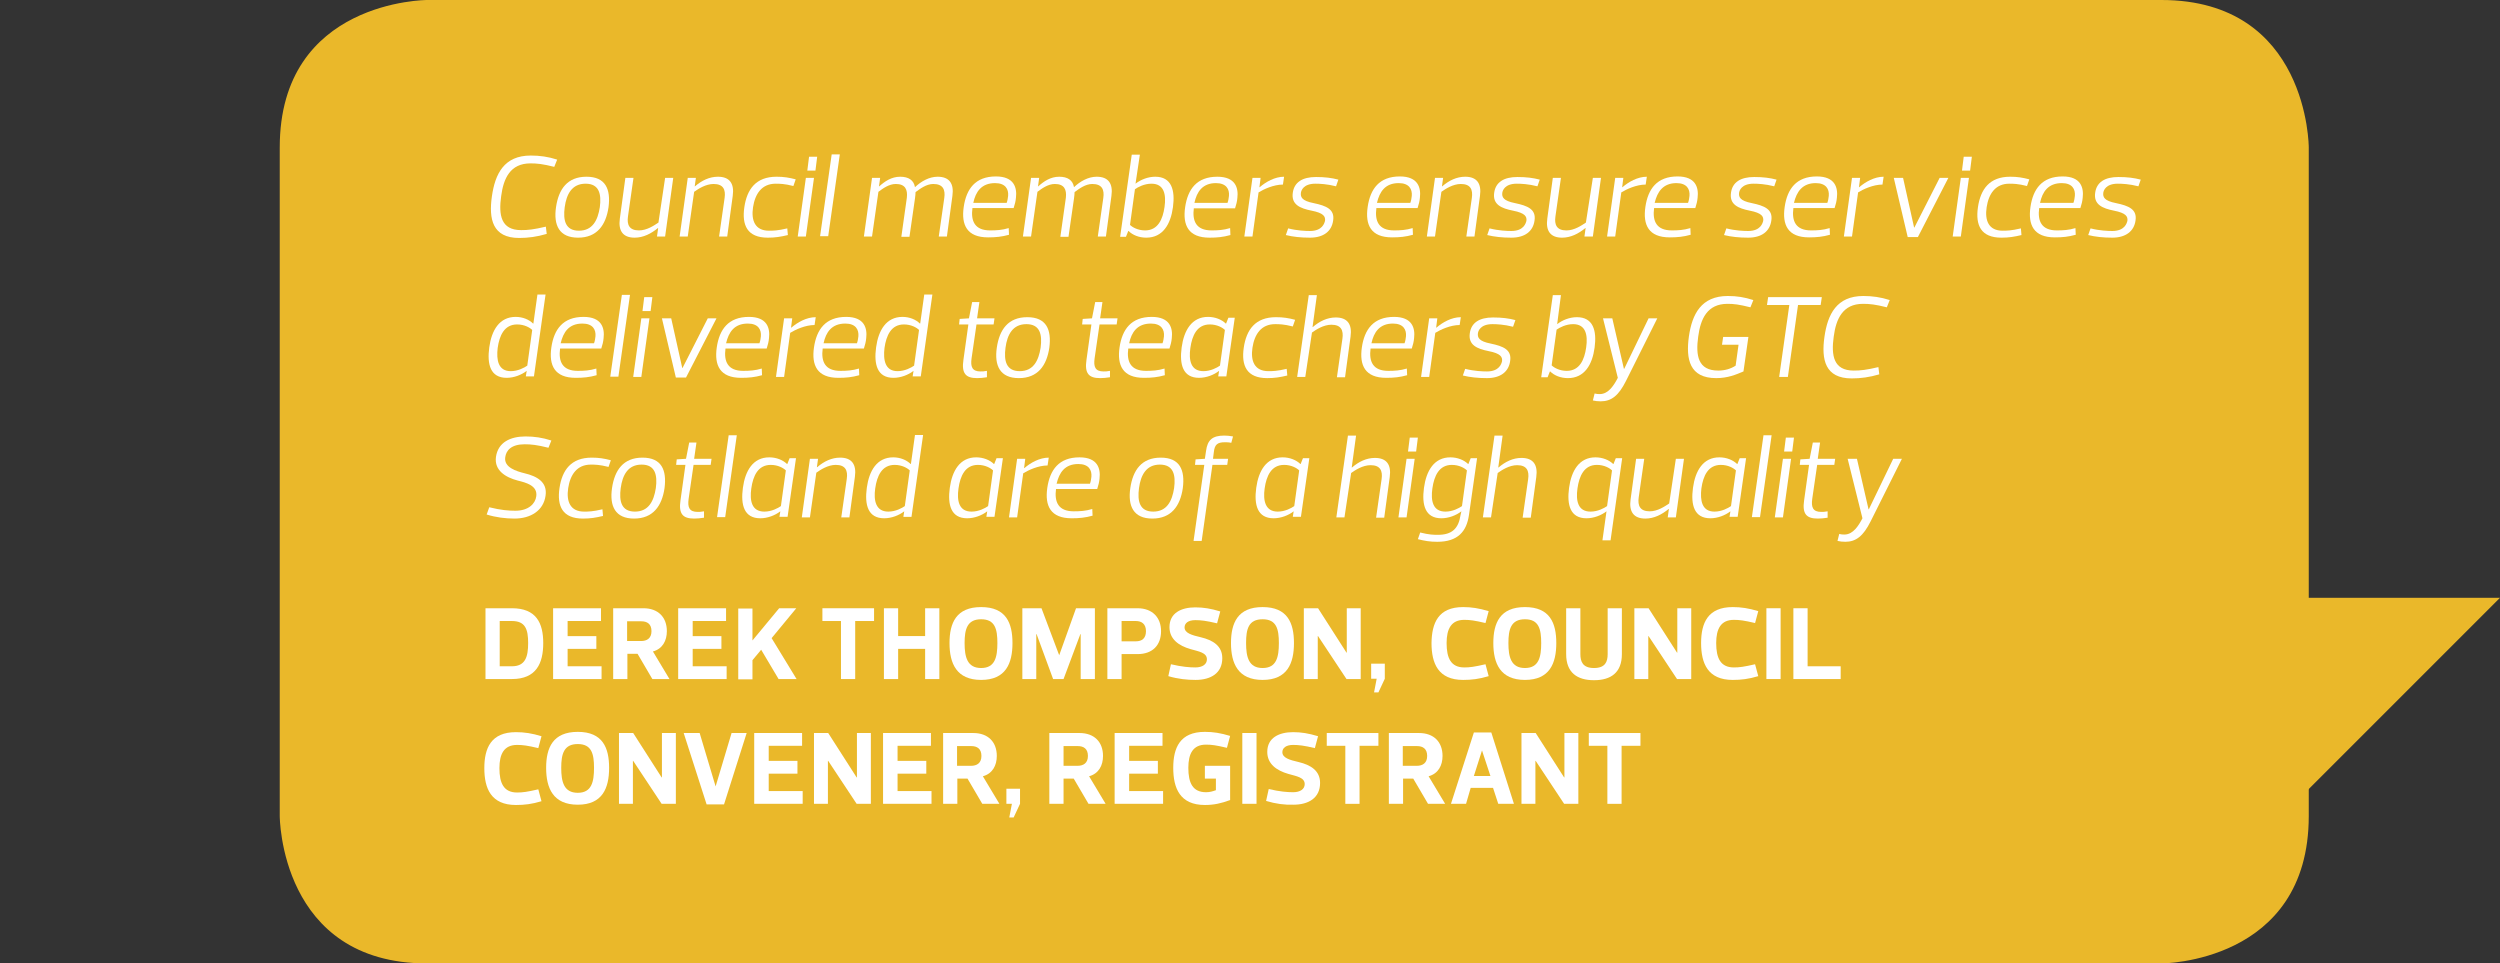 <!-- Generator: Adobe Illustrator 19.2.1, SVG Export Plug-In  -->
<svg version="1.1"
	 xmlns="http://www.w3.org/2000/svg" xmlns:xlink="http://www.w3.org/1999/xlink" xmlns:a="http://ns.adobe.com/AdobeSVGViewerExtensions/3.0/"
	 x="0px" y="0px" width="861.5px" height="332px" viewBox="0 0 861.5 332" style="enable-background:new 0 0 861.5 332;"
	 xml:space="preserve">
<rect x="0" y="0" width="861.5" height="332" fill="#333333" stroke="none"/>
<style type="text/css">
	.st0{clip-path:url(#SVGID_2_);fill:#EAB82A;}
	.st1{fill:#FFFFFF;}
	.st2{fill:#EAB82A;}
	.st3{clip-path:url(#SVGID_4_);fill:#EAB82A;}
</style>
<defs>
</defs>
<g>
	<defs>
		<rect id="SVGID_1_" y="0" width="861.5" height="332"/>
	</defs>
	<clipPath id="SVGID_2_">
		<use xlink:href="#SVGID_1_"  style="overflow:visible;"/>
	</clipPath>
	<path class="st0" d="M147.2,0c0,0-50.8,0-50.8,50.8v230.4c0,0,0,50.8,50.8,50.8h597.6c0,0,50.8,0,50.8-50.8V50.8
		c0,0,0-50.8-50.8-50.8H147.2z"/>
</g>
<g>
	<path class="st1" d="M182.9,53.6c3.1,0,6,0.4,9.1,1.4l-1,2.5c-4-1-5.9-1.2-8.2-1.2c-7,0-9.3,5.2-10.1,11.3
		c-0.9,6.5-0.1,11.7,6.9,11.7c2.3,0,4.3-0.2,8.5-1.2l0.3,2.5c-3.4,1-6.4,1.4-9.5,1.4c-9.2,0-10.5-6.5-9.4-14.3
		C170.6,59.9,173.7,53.6,182.9,53.6z"/>
	<path class="st1" d="M191.6,71.4c0.9-6.2,3.9-10.5,10.5-10.5c6.6,0,8.4,4.3,7.6,10.5c-0.9,6.2-4,10.5-10.5,10.5
		S190.7,77.6,191.6,71.4z M194.6,71.4c-0.6,4.5,0.2,8.1,4.9,8.1c4.7,0,6.5-3.6,7.2-8.1c0.6-4.5-0.2-8.1-4.9-8.1
		S195.2,66.9,194.6,71.4z"/>
	<path class="st1" d="M229.2,61.3h2.8l-2.8,20.2h-2.8l0.4-2.9h-0.1c-2.3,1.9-5,3.3-8,3.3c-4,0-5.7-2.3-5.1-6.6l1.9-14h2.8l-1.9,13.3
		c-0.4,2.8,0.4,4.8,3.8,4.8c2.7,0,5.2-1.7,6.7-2.7L229.2,61.3z"/>
	<path class="st1" d="M237,81.5h-2.8l2.8-20.2h2.8l-0.4,2.9h0.1c2.3-2,5-3.3,7.9-3.3c4,0,5.7,2.3,5.1,6.6l-1.9,14h-2.8l1.9-13.3
		c0.4-2.8-0.4-4.8-3.8-4.8c-2.7,0-5.3,1.7-6.7,2.7L237,81.5z"/>
	<path class="st1" d="M267.6,60.9c2.5,0,4.3,0.3,6.6,0.9l-0.8,2.3c-3.1-0.8-4.8-0.8-6.1-0.8c-4.8,0-7.1,3.5-7.8,8.1
		c-0.7,4.6,0.7,8.1,5.5,8.1c1.3,0,3,0,6.3-0.8l0.2,2.3c-2.5,0.6-4.4,0.9-6.9,0.9c-7.1,0-9-4.3-8.1-10.5
		C257.4,65.2,260.5,60.9,267.6,60.9z"/>
	<path class="st1" d="M280.5,61.3l-2.8,20.2h-2.8l2.8-20.2H280.5z M281.6,54l-0.6,4.8h-2.8l0.6-4.8H281.6z"/>
	<path class="st1" d="M286.6,53.2h2.8l-4,28.2h-2.8L286.6,53.2z"/>
	<path class="st1" d="M300.5,81.5h-2.8l2.8-20.2h2.8l-0.4,2.9h0.1c1.9-1.7,4.2-3.3,7.2-3.3c2.9,0,4.7,1.2,5.1,3.6
		c2.1-2,4.9-3.6,7.8-3.6c4,0,5.7,2.3,5.1,6.6l-1.9,14h-2.8l1.9-13.3c0.4-2.8-0.4-4.8-3.8-4.8c-2.4,0-4.6,1.7-6.1,2.8
		c0,0.6-0.1,1.4-0.2,2.2l-1.9,13.2h-2.8l1.9-13.5c0.3-2.7-0.5-4.7-3.8-4.7c-2.4,0-4.5,1.6-6,2.7L300.5,81.5z"/>
	<path class="st1" d="M335.1,71.7c-0.6,4.5,0.8,7.7,6.1,7.7c2.1,0,4.1-0.1,6.4-0.8l0.1,2.3c-2.5,0.7-4.6,0.9-7.2,0.9
		c-7.3,0-9.3-4.3-8.4-10.5c0.9-6.2,4-10.5,11.1-10.5c6.3,0,7.3,3.9,6.9,7.3c-0.1,1.2-0.4,2.4-0.8,3.6H335.1z M335.4,69.9h11.5
		c0.3-0.8,0.4-1.6,0.5-2.4c0.2-2.3-0.9-4.4-4.5-4.4C338.2,63.1,336.2,66.1,335.4,69.9z"/>
	<path class="st1" d="M355.3,81.5h-2.8l2.8-20.2h2.8l-0.4,2.9h0.1c1.9-1.7,4.2-3.3,7.2-3.3c2.9,0,4.7,1.2,5.1,3.6
		c2.1-2,4.9-3.6,7.8-3.6c4,0,5.7,2.3,5.1,6.6l-1.9,14h-2.8l1.9-13.3c0.4-2.8-0.4-4.8-3.8-4.8c-2.4,0-4.6,1.7-6.1,2.8
		c0,0.6-0.1,1.4-0.2,2.2l-1.9,13.2h-2.8l1.9-13.5c0.3-2.7-0.5-4.7-3.8-4.7c-2.4,0-4.5,1.6-6,2.7L355.3,81.5z"/>
	<path class="st1" d="M391.3,63.3L391.3,63.3c1.8-1.4,4.3-2.4,6.8-2.4c5.6,0,6.9,4.6,6.1,10.5c-0.8,5.9-3.5,10.5-9.2,10.5
		c-2.5,0-4.7-0.9-6.1-2.3h-0.1l-0.8,2H386l4-28.3h2.8L391.3,63.3z M396.8,63.3c-2.5,0-4.7,1.2-5.7,1.9l-1.7,12.3
		c0.8,0.8,2.7,1.9,5.2,1.9c4.4,0,6.1-3.8,6.7-8.1C401.9,67.1,401.2,63.3,396.8,63.3z"/>
	<path class="st1" d="M411.4,71.7c-0.6,4.5,0.8,7.7,6.1,7.7c2.1,0,4.1-0.1,6.4-0.8L424,81c-2.5,0.7-4.6,0.9-7.2,0.9
		c-7.3,0-9.3-4.3-8.4-10.5c0.9-6.2,4-10.5,11.1-10.5c6.3,0,7.3,3.9,6.9,7.3c-0.1,1.2-0.4,2.4-0.8,3.6H411.4z M411.6,69.9H423
		c0.3-0.8,0.4-1.6,0.5-2.4c0.2-2.3-0.9-4.4-4.5-4.4C414.4,63.1,412.4,66.1,411.6,69.9z"/>
	<path class="st1" d="M431.6,81.5h-2.8l2.8-20.2h2.8l-0.4,3.2h0.1c2.1-1.8,5.2-3.6,8.4-3.6l-0.4,2.7c-3.2,0-6.6,1.6-8.4,2.7
		L431.6,81.5z"/>
	<path class="st1" d="M451.4,81.9c-3.1,0-5.9-0.3-8.3-0.9l0.8-2.3c3.1,0.8,6.1,0.9,7.5,0.9c4.3,0,5-2.7,5.2-3.5
		c0.2-1.5-0.5-2.7-4.6-3.5c-4-0.8-7.1-2.1-6.5-6.2c0.5-3.6,3.3-5.4,8-5.4c3.1,0,5.4,0.3,7.7,0.9l-0.8,2.3c-3.1-0.8-5.7-0.9-7.1-0.9
		c-4.2,0-4.9,2.4-5,3.1c-0.2,1.5,0.3,2.8,4.4,3.6c4.3,0.9,7.3,2.1,6.7,6C458.9,79.7,456.1,81.9,451.4,81.9z"/>
	<path class="st1" d="M474.3,71.7c-0.6,4.5,0.8,7.7,6.1,7.7c2.1,0,4.1-0.1,6.4-0.8l0.1,2.3c-2.5,0.7-4.6,0.9-7.2,0.9
		c-7.3,0-9.3-4.3-8.4-10.5c0.9-6.2,4-10.5,11.1-10.5c6.3,0,7.3,3.9,6.9,7.3c-0.1,1.2-0.4,2.4-0.8,3.6H474.3z M474.5,69.9H486
		c0.3-0.8,0.4-1.6,0.5-2.4c0.2-2.3-0.9-4.4-4.5-4.4C477.3,63.1,475.4,66.1,474.5,69.9z"/>
	<path class="st1" d="M494.5,81.5h-2.8l2.8-20.2h2.8l-0.4,2.9h0.1c2.3-2,5-3.3,7.9-3.3c4,0,5.7,2.3,5.1,6.6l-1.9,14h-2.8l1.9-13.3
		c0.4-2.8-0.4-4.8-3.8-4.8c-2.7,0-5.3,1.7-6.7,2.7L494.5,81.5z"/>
	<path class="st1" d="M520.8,81.9c-3.1,0-5.9-0.3-8.3-0.9l0.8-2.3c3.1,0.8,6.1,0.9,7.5,0.9c4.3,0,5-2.7,5.2-3.5
		c0.2-1.5-0.5-2.7-4.6-3.5c-4-0.8-7.1-2.1-6.5-6.2c0.5-3.6,3.3-5.4,8-5.4c3.1,0,5.4,0.3,7.7,0.9l-0.8,2.3c-3.1-0.8-5.7-0.9-7.1-0.9
		c-4.2,0-4.9,2.4-5,3.1c-0.2,1.5,0.3,2.8,4.4,3.6c4.3,0.9,7.3,2.1,6.7,6C528.3,79.7,525.5,81.9,520.8,81.9z"/>
	<path class="st1" d="M548.9,61.3h2.8l-2.8,20.2H546l0.4-2.9h-0.1c-2.3,1.9-5,3.3-8,3.3c-4,0-5.7-2.3-5.1-6.6l1.9-14h2.8l-1.9,13.3
		c-0.4,2.8,0.4,4.8,3.8,4.8c2.7,0,5.2-1.7,6.7-2.7L548.9,61.3z"/>
	<path class="st1" d="M556.6,81.5h-2.8l2.8-20.2h2.8l-0.4,3.2h0.1c2.1-1.8,5.2-3.6,8.4-3.6l-0.4,2.7c-3.2,0-6.6,1.6-8.4,2.7
		L556.6,81.5z"/>
	<path class="st1" d="M570,71.7c-0.6,4.5,0.8,7.7,6.1,7.7c2.1,0,4.1-0.1,6.4-0.8l0.1,2.3c-2.5,0.7-4.6,0.9-7.2,0.9
		c-7.3,0-9.3-4.3-8.4-10.5c0.9-6.2,4-10.5,11.1-10.5c6.3,0,7.3,3.9,6.9,7.3c-0.1,1.2-0.4,2.4-0.8,3.6H570z M570.2,69.9h11.5
		c0.3-0.8,0.4-1.6,0.5-2.4c0.2-2.3-0.9-4.4-4.5-4.4C573.1,63.1,571.1,66.1,570.2,69.9z"/>
	<path class="st1" d="M602.4,81.9c-3.1,0-5.9-0.3-8.3-0.9l0.8-2.3c3.1,0.8,6.1,0.9,7.5,0.9c4.3,0,5-2.7,5.2-3.5
		c0.2-1.5-0.5-2.7-4.6-3.5c-4-0.8-7.1-2.1-6.5-6.2c0.5-3.6,3.3-5.4,8-5.4c3.1,0,5.4,0.3,7.7,0.9l-0.8,2.3c-3.1-0.8-5.7-0.9-7.1-0.9
		c-4.2,0-4.9,2.4-5,3.1c-0.2,1.5,0.3,2.8,4.4,3.6c4.3,0.9,7.3,2.1,6.7,6C609.9,79.7,607.1,81.9,602.4,81.9z"/>
	<path class="st1" d="M618,71.7c-0.6,4.5,0.8,7.7,6.1,7.7c2.1,0,4.1-0.1,6.4-0.8l0.1,2.3c-2.5,0.7-4.6,0.9-7.2,0.9
		c-7.3,0-9.3-4.3-8.4-10.5c0.9-6.2,4-10.5,11.1-10.5c6.3,0,7.3,3.9,6.9,7.3c-0.1,1.2-0.4,2.4-0.8,3.6H618z M618.2,69.9h11.5
		c0.3-0.8,0.4-1.6,0.5-2.4c0.2-2.3-0.9-4.4-4.5-4.4C621.1,63.1,619.1,66.1,618.2,69.9z"/>
	<path class="st1" d="M638.2,81.5h-2.8l2.8-20.2h2.8l-0.4,3.2h0.1c2.1-1.8,5.2-3.6,8.4-3.6l-0.4,2.7c-3.2,0-6.6,1.6-8.4,2.7
		L638.2,81.5z"/>
	<path class="st1" d="M657.4,81.7l-4.8-20.4h3.2l3.8,17.1h0.1l8.7-17.1h3l-10.5,20.4H657.4z"/>
	<path class="st1" d="M678.5,61.3l-2.8,20.2h-2.8l2.8-20.2H678.5z M679.5,54l-0.6,4.8h-2.8l0.6-4.8H679.5z"/>
	<path class="st1" d="M692.7,60.9c2.5,0,4.3,0.3,6.6,0.9l-0.8,2.3c-3.1-0.8-4.8-0.8-6.1-0.8c-4.8,0-7.1,3.5-7.8,8.1
		c-0.7,4.6,0.7,8.1,5.5,8.1c1.3,0,3,0,6.3-0.8l0.2,2.3c-2.5,0.6-4.4,0.9-6.9,0.9c-7.1,0-9-4.3-8.1-10.5
		C682.5,65.2,685.6,60.9,692.7,60.9z"/>
	<path class="st1" d="M702.7,71.7c-0.6,4.5,0.8,7.7,6.1,7.7c2.1,0,4.1-0.1,6.4-0.8l0.1,2.3c-2.5,0.7-4.6,0.9-7.2,0.9
		c-7.3,0-9.3-4.3-8.4-10.5c0.9-6.2,4-10.5,11.1-10.5c6.3,0,7.3,3.9,6.9,7.3c-0.1,1.2-0.4,2.4-0.8,3.6H702.7z M703,69.9h11.5
		c0.3-0.8,0.4-1.6,0.5-2.4c0.2-2.3-0.9-4.4-4.5-4.4C705.8,63.1,703.8,66.1,703,69.9z"/>
	<path class="st1" d="M727.9,81.9c-3.1,0-5.9-0.3-8.3-0.9l0.8-2.3c3.1,0.8,6.1,0.9,7.5,0.9c4.3,0,5-2.7,5.2-3.5
		c0.2-1.5-0.5-2.7-4.6-3.5c-4-0.8-7.1-2.1-6.5-6.2c0.5-3.6,3.3-5.4,8-5.4c3.1,0,5.4,0.3,7.7,0.9l-0.8,2.3c-3.1-0.8-5.7-0.9-7.1-0.9
		c-4.2,0-4.9,2.4-5,3.1c-0.2,1.5,0.3,2.8,4.4,3.6c4.3,0.9,7.3,2.1,6.7,6C735.4,79.7,732.5,81.9,727.9,81.9z"/>
</g>
<g>
	<path class="st1" d="M181.5,127.8C181.5,127.8,181.5,127.8,181.5,127.8c-1.8,1.4-4.4,2.4-6.9,2.4c-5.6,0-6.8-4.6-6-10.5
		c0.8-5.9,3.5-10.5,9.1-10.5c2.4,0,4.6,0.9,6,2.3c0,0,0,0,0.1,0l1.4-10h2.8l-4,28.2h-2.8L181.5,127.8z M176,127.9
		c2.5,0,4.7-1.2,5.7-1.9l1.7-12.3c-0.8-0.8-2.7-1.9-5.2-1.9c-4.4,0-6.1,3.8-6.7,8.1C171,124.1,171.7,127.9,176,127.9z"/>
	<path class="st1" d="M193,120.1c-0.6,4.5,0.8,7.7,6.1,7.7c2.1,0,4.1-0.1,6.4-0.8l0.1,2.3c-2.5,0.7-4.6,0.9-7.2,0.9
		c-7.3,0-9.3-4.3-8.4-10.5c0.9-6.2,4-10.5,11.1-10.5c6.3,0,7.3,3.9,6.9,7.3c-0.1,1.2-0.4,2.4-0.8,3.6H193z M193.2,118.3h11.5
		c0.3-0.8,0.4-1.6,0.5-2.4c0.2-2.3-0.9-4.4-4.5-4.4C196,111.5,194.1,114.5,193.2,118.3z"/>
	<path class="st1" d="M214.3,101.6h2.8l-4,28.2h-2.8L214.3,101.6z"/>
	<path class="st1" d="M223.8,109.7l-2.8,20.2h-2.8l2.8-20.2H223.8z M224.8,102.4l-0.6,4.8h-2.8l0.6-4.8H224.8z"/>
	<path class="st1" d="M232.9,130.1l-4.8-20.4h3.2l3.8,17.1h0.1l8.7-17.1h3l-10.5,20.4H232.9z"/>
	<path class="st1" d="M250,120.1c-0.6,4.5,0.8,7.7,6.1,7.7c2.1,0,4.1-0.1,6.4-0.8l0.1,2.3c-2.5,0.7-4.6,0.9-7.2,0.9
		c-7.3,0-9.3-4.3-8.4-10.5c0.9-6.2,4-10.5,11.1-10.5c6.3,0,7.3,3.9,6.9,7.3c-0.1,1.2-0.4,2.4-0.8,3.6H250z M250.2,118.3h11.5
		c0.3-0.8,0.4-1.6,0.5-2.4c0.2-2.3-0.9-4.4-4.5-4.4C253,111.5,251.1,114.5,250.2,118.3z"/>
	<path class="st1" d="M270.2,129.9h-2.8l2.8-20.2h2.8l-0.4,3.2h0.1c2.1-1.8,5.2-3.6,8.4-3.6l-0.4,2.7c-3.2,0-6.6,1.6-8.4,2.7
		L270.2,129.9z"/>
	<path class="st1" d="M283.5,120.1c-0.6,4.5,0.8,7.7,6.1,7.7c2.1,0,4.1-0.1,6.4-0.8l0.1,2.3c-2.5,0.7-4.6,0.9-7.2,0.9
		c-7.3,0-9.3-4.3-8.4-10.5c0.9-6.2,4-10.5,11.1-10.5c6.3,0,7.3,3.9,6.9,7.3c-0.1,1.2-0.4,2.4-0.8,3.6H283.5z M283.8,118.3h11.5
		c0.3-0.8,0.4-1.6,0.5-2.4c0.2-2.3-0.9-4.4-4.5-4.4C286.6,111.5,284.6,114.5,283.8,118.3z"/>
	<path class="st1" d="M314.8,127.8C314.8,127.8,314.8,127.8,314.8,127.8c-1.8,1.4-4.4,2.4-6.9,2.4c-5.6,0-6.8-4.6-6-10.5
		c0.8-5.9,3.5-10.5,9.1-10.5c2.4,0,4.6,0.9,6,2.3c0,0,0,0,0.1,0l1.4-10h2.8l-4,28.2h-2.8L314.8,127.8z M309.3,127.9
		c2.5,0,4.7-1.2,5.7-1.9l1.7-12.3c-0.8-0.8-2.7-1.9-5.2-1.9c-4.4,0-6.1,3.8-6.7,8.1C304.3,124.1,305,127.9,309.3,127.9z"/>
	<path class="st1" d="M333.7,111.8h-3.2l0.2-1.9l3.2-0.2l1.1-5.6h2.5l-0.8,5.6h6l-0.3,2.1h-5.9l-1.7,11.7c-0.4,2.9,0.2,4.5,3.1,4.5
		c0.6,0,1.2,0,2.2-0.2l0,2.2c-1.1,0.2-2.5,0.3-3.4,0.3c-3.9,0-5.4-1.6-4.7-6.3L333.7,111.8z"/>
	<path class="st1" d="M343.5,119.8c0.9-6.2,3.9-10.5,10.5-10.5c6.6,0,8.4,4.3,7.6,10.5c-0.9,6.2-4,10.5-10.5,10.5
		S342.6,126,343.5,119.8z M346.5,119.8c-0.6,4.5,0.2,8.1,4.9,8.1c4.7,0,6.5-3.6,7.2-8.1c0.6-4.5-0.2-8.1-4.9-8.1
		S347.1,115.3,346.5,119.8z"/>
	<path class="st1" d="M376.1,111.8h-3.2l0.2-1.9l3.2-0.2l1.1-5.6h2.5l-0.8,5.6h6l-0.3,2.1h-5.9l-1.7,11.7c-0.4,2.9,0.2,4.5,3.1,4.5
		c0.6,0,1.2,0,2.2-0.2l0,2.2c-1.1,0.2-2.5,0.3-3.4,0.3c-3.9,0-5.4-1.6-4.7-6.3L376.1,111.8z"/>
	<path class="st1" d="M388.8,120.1c-0.6,4.5,0.8,7.7,6.1,7.7c2.1,0,4.1-0.1,6.4-0.8l0.1,2.3c-2.5,0.7-4.6,0.9-7.2,0.9
		c-7.3,0-9.3-4.3-8.4-10.5c0.9-6.2,4-10.5,11.1-10.5c6.3,0,7.3,3.9,6.9,7.3c-0.1,1.2-0.4,2.4-0.8,3.6H388.8z M389.1,118.3h11.5
		c0.3-0.8,0.4-1.6,0.5-2.4c0.2-2.3-0.9-4.4-4.5-4.4C391.9,111.5,389.9,114.5,389.1,118.3z"/>
	<path class="st1" d="M420.1,127.8L420.1,127.8c-1.8,1.4-4.4,2.4-6.9,2.4c-5.6,0-6.8-4.6-6-10.5c0.8-5.9,3.5-10.5,9.1-10.5
		c2.4,0,4.7,0.9,6.1,2.3h0.1l0.8-2h2.2l-2.9,20.2h-2.8L420.1,127.8z M414.7,127.9c2.5,0,4.7-1.2,5.7-1.9l1.7-12.3
		c-0.8-0.8-2.7-1.9-5.2-1.9c-4.4,0-6.1,3.8-6.7,8.1C409.6,124.1,410.3,127.9,414.7,127.9z"/>
	<path class="st1" d="M439.7,109.3c2.5,0,4.3,0.3,6.6,0.9l-0.8,2.3c-3.1-0.8-4.8-0.8-6.1-0.8c-4.8,0-7.1,3.5-7.8,8.1
		c-0.7,4.6,0.7,8.1,5.5,8.1c1.3,0,3,0,6.3-0.8l0.2,2.3c-2.5,0.6-4.4,0.9-6.9,0.9c-7.1,0-9-4.3-8.1-10.5
		C429.5,113.6,432.6,109.3,439.7,109.3z"/>
	<path class="st1" d="M449.8,129.9H447l4-28.2h2.8l-1.5,11h0.1c2.3-2,5-3.3,7.9-3.3c4,0,5.7,2.3,5.1,6.6l-1.9,14h-2.8l1.9-13.3
		c0.4-2.8-0.4-4.8-3.8-4.8c-2.7,0-5.3,1.7-6.7,2.7L449.8,129.9z"/>
	<path class="st1" d="M472.3,120.1c-0.6,4.5,0.8,7.7,6.1,7.7c2.1,0,4.1-0.1,6.4-0.8l0.1,2.3c-2.5,0.7-4.6,0.9-7.2,0.9
		c-7.3,0-9.3-4.3-8.4-10.5c0.9-6.2,4-10.5,11.1-10.5c6.3,0,7.3,3.9,6.9,7.3c-0.1,1.2-0.4,2.4-0.8,3.6H472.3z M472.6,118.3H484
		c0.3-0.8,0.4-1.6,0.5-2.4c0.2-2.3-0.9-4.4-4.5-4.4C475.4,111.5,473.4,114.5,472.6,118.3z"/>
	<path class="st1" d="M492.5,129.9h-2.8l2.8-20.2h2.8l-0.4,3.2h0.1c2.1-1.8,5.2-3.6,8.4-3.6L503,112c-3.2,0-6.6,1.6-8.4,2.7
		L492.5,129.9z"/>
	<path class="st1" d="M512.4,130.3c-3.1,0-5.9-0.3-8.3-0.9l0.8-2.3c3.1,0.8,6.1,0.9,7.5,0.9c4.3,0,5-2.7,5.2-3.5
		c0.2-1.5-0.5-2.7-4.6-3.5c-4-0.8-7.1-2.1-6.5-6.2c0.5-3.6,3.3-5.4,8-5.4c3.1,0,5.4,0.3,7.7,0.9l-0.8,2.3c-3.1-0.8-5.7-0.9-7.1-0.9
		c-4.2,0-4.9,2.4-5,3.1c-0.2,1.5,0.3,2.8,4.4,3.6c4.3,0.9,7.3,2.1,6.7,6C519.9,128.1,517.1,130.3,512.4,130.3z"/>
	<path class="st1" d="M536.6,111.7L536.6,111.7c1.8-1.4,4.3-2.4,6.8-2.4c5.6,0,6.9,4.6,6.1,10.5c-0.8,5.9-3.5,10.5-9.2,10.5
		c-2.5,0-4.7-0.9-6.1-2.3h-0.1l-0.8,2h-2.2l4-28.3h2.8L536.6,111.7z M542.1,111.7c-2.5,0-4.7,1.2-5.7,1.9l-1.7,12.3
		c0.8,0.8,2.7,1.9,5.2,1.9c4.4,0,6.1-3.8,6.7-8.1C547.2,115.5,546.5,111.7,542.1,111.7z"/>
	<path class="st1" d="M552.4,109.7h3.2l4,17.4h0.1l8.4-17.4h3l-10.8,21.6c-2.5,5-5,7-8.7,7c-0.9,0-1.9-0.1-2.7-0.3l0.6-2.4
		c0.7,0.2,1.2,0.2,1.8,0.2c3,0,4.9-3.1,6.2-5.6L552.4,109.7z"/>
	<path class="st1" d="M582,115.9c1.1-7.6,4.2-13.9,13.4-13.9c3.1,0,5.7,0.4,8.8,1.4l-1,2.5c-4-1-5.7-1.2-7.9-1.2
		c-7,0-9.3,5.2-10.1,11.3c-0.9,6.5-0.1,11.7,6.9,11.7c2.3,0,4.3-0.6,6-1.7l1-7.2h-5.7l0.4-2.7h8.7l-1.7,11.9
		c-2.6,1.1-5.4,2.3-9.4,2.3C582.2,130.3,580.9,123.8,582,115.9z"/>
	<path class="st1" d="M619.6,105.1l-3.5,24.8h-3l3.5-24.8h-7.7l0.4-2.7h18.5l-0.4,2.7H619.6z"/>
	<path class="st1" d="M642.1,102c3.1,0,6,0.4,9.1,1.4l-1,2.5c-4-1-5.9-1.2-8.2-1.2c-7,0-9.3,5.2-10.1,11.3
		c-0.9,6.5-0.1,11.7,6.9,11.7c2.3,0,4.3-0.2,8.5-1.2l0.3,2.5c-3.4,1-6.4,1.4-9.5,1.4c-9.2,0-10.5-6.5-9.4-14.3
		C629.8,108.3,632.9,102,642.1,102z"/>
</g>
<g>
	<path class="st1" d="M167.7,177.3l0.9-2.5c4,1,6.7,1.2,9,1.2c4.6,0,6.9-2.5,7.2-5c0.5-3.7-3.6-4.7-6.4-5.4
		c-4.2-1.1-8.1-3.5-7.5-8.1c0.7-5.1,5-7.1,10.2-7.1c3,0,5.8,0.4,8.9,1.4l-1,2.5c-4-1-6-1.2-8.2-1.2c-4.6,0-6.4,2.1-6.7,4.5
		c-0.5,3.5,3.9,4.8,6.7,5.5c4.2,1,7.9,3,7.2,7.7c-0.7,5.2-5.2,7.9-10.7,7.9C174.2,178.7,170.9,178.3,167.7,177.3z"/>
	<path class="st1" d="M203.9,157.7c2.5,0,4.3,0.3,6.6,0.9l-0.8,2.3c-3.1-0.8-4.8-0.8-6.1-0.8c-4.8,0-7.1,3.5-7.8,8.1
		c-0.7,4.6,0.7,8.1,5.5,8.1c1.3,0,3,0,6.3-0.8l0.2,2.3c-2.5,0.6-4.4,0.9-6.9,0.9c-7.1,0-9-4.3-8.1-10.5
		C193.7,162,196.8,157.7,203.9,157.7z"/>
	<path class="st1" d="M210.9,168.2c0.9-6.2,3.9-10.5,10.5-10.5c6.6,0,8.4,4.3,7.6,10.5c-0.9,6.2-4,10.5-10.5,10.5
		S210,174.4,210.9,168.2z M213.9,168.2c-0.6,4.5,0.2,8.1,4.9,8.1c4.7,0,6.5-3.6,7.2-8.1c0.6-4.5-0.2-8.1-4.9-8.1
		S214.5,163.7,213.9,168.2z"/>
	<path class="st1" d="M236.2,160.2H233l0.2-1.9l3.2-0.2l1.1-5.6h2.5l-0.8,5.6h6l-0.3,2.1H239l-1.7,11.7c-0.4,2.9,0.2,4.5,3.1,4.5
		c0.6,0,1.2,0,2.2-0.2l0,2.2c-1.1,0.2-2.5,0.3-3.4,0.3c-3.9,0-5.4-1.6-4.7-6.3L236.2,160.2z"/>
	<path class="st1" d="M251.1,150h2.8l-4,28.2h-2.8L251.1,150z"/>
	<path class="st1" d="M268.9,176.2L268.9,176.2c-1.8,1.4-4.4,2.4-6.9,2.4c-5.6,0-6.8-4.6-6-10.5c0.8-5.9,3.5-10.5,9.1-10.5
		c2.4,0,4.7,0.9,6.1,2.3h0.1l0.8-2h2.2l-2.9,20.2h-2.8L268.9,176.2z M263.4,176.3c2.5,0,4.7-1.2,5.7-1.9l1.7-12.3
		c-0.8-0.8-2.7-1.9-5.2-1.9c-4.4,0-6.1,3.8-6.7,8.1C258.3,172.5,259,176.3,263.4,176.3z"/>
	<path class="st1" d="M279.1,178.3h-2.8l2.8-20.2h2.8l-0.4,2.9h0.1c2.3-2,5-3.3,7.9-3.3c4,0,5.7,2.3,5.1,6.6l-1.9,14h-2.8l1.9-13.3
		c0.4-2.8-0.4-4.8-3.8-4.8c-2.7,0-5.3,1.7-6.7,2.7L279.1,178.3z"/>
	<path class="st1" d="M311.6,176.2C311.6,176.2,311.6,176.2,311.6,176.2c-1.8,1.4-4.4,2.4-6.9,2.4c-5.6,0-6.8-4.6-6-10.5
		c0.8-5.9,3.5-10.5,9.1-10.5c2.4,0,4.6,0.9,6,2.3c0,0,0,0,0.1,0l1.4-10h2.8l-4,28.2h-2.8L311.6,176.2z M306.1,176.3
		c2.5,0,4.7-1.2,5.7-1.9l1.7-12.3c-0.8-0.8-2.7-1.9-5.2-1.9c-4.4,0-6.1,3.8-6.7,8.1C301,172.5,301.8,176.3,306.1,176.3z"/>
	<path class="st1" d="M340.2,176.2L340.2,176.2c-1.8,1.4-4.4,2.4-6.9,2.4c-5.6,0-6.8-4.6-6-10.5c0.8-5.9,3.5-10.5,9.1-10.5
		c2.4,0,4.7,0.9,6.1,2.3h0.1l0.8-2h2.2l-2.9,20.2h-2.8L340.2,176.2z M334.8,176.3c2.5,0,4.7-1.2,5.7-1.9l1.7-12.3
		c-0.8-0.8-2.7-1.9-5.2-1.9c-4.4,0-6.1,3.8-6.7,8.1C329.7,172.5,330.4,176.3,334.8,176.3z"/>
	<path class="st1" d="M350.5,178.3h-2.8l2.8-20.2h2.8l-0.4,3.2h0.1c2.1-1.8,5.2-3.6,8.4-3.6l-0.4,2.7c-3.2,0-6.6,1.6-8.4,2.7
		L350.5,178.3z"/>
	<path class="st1" d="M363.9,168.5c-0.6,4.5,0.8,7.7,6.1,7.7c2.1,0,4.1-0.1,6.4-0.8l0.1,2.3c-2.5,0.7-4.6,0.9-7.2,0.9
		c-7.3,0-9.3-4.3-8.4-10.5c0.9-6.2,4-10.5,11.1-10.5c6.3,0,7.3,3.9,6.9,7.3c-0.1,1.2-0.4,2.4-0.8,3.6H363.9z M364.1,166.7h11.5
		c0.3-0.8,0.4-1.6,0.5-2.4c0.2-2.3-0.9-4.4-4.5-4.4C366.9,159.9,365,162.9,364.1,166.7z"/>
	<path class="st1" d="M389.5,168.2c0.9-6.2,3.9-10.5,10.5-10.5c6.6,0,8.4,4.3,7.6,10.5c-0.9,6.2-4,10.5-10.5,10.5
		S388.6,174.4,389.5,168.2z M392.5,168.2c-0.6,4.5,0.2,8.1,4.9,8.1c4.7,0,6.5-3.6,7.2-8.1c0.6-4.5-0.2-8.1-4.9-8.1
		S393.1,163.7,392.5,168.2z"/>
	<path class="st1" d="M418,158.1h5.2l-0.3,2.1h-5.1l-3.7,26.2h-2.8l3.7-26.2h-3.2l0.2-1.9l3.2-0.2l0.4-2.7c0.5-3.8,2.2-5.3,6.3-5.3
		c0.9,0,2,0.1,3,0.3l-0.6,2.2c-0.9-0.2-1.6-0.2-2.2-0.2c-2.6,0-3.5,0.8-3.8,3.3L418,158.1z"/>
	<path class="st1" d="M445.8,176.2L445.8,176.2c-1.8,1.4-4.4,2.4-6.9,2.4c-5.6,0-6.8-4.6-6-10.5c0.8-5.9,3.5-10.5,9.1-10.5
		c2.4,0,4.7,0.9,6.1,2.3h0.1l0.8-2h2.2l-2.9,20.2h-2.8L445.8,176.2z M440.3,176.3c2.5,0,4.7-1.2,5.7-1.9l1.7-12.3
		c-0.8-0.8-2.7-1.9-5.2-1.9c-4.4,0-6.1,3.8-6.7,8.1C435.2,172.5,436,176.3,440.3,176.3z"/>
	<path class="st1" d="M463.3,178.3h-2.8l4-28.2h2.8l-1.5,11h0.1c2.3-2,5-3.3,7.9-3.3c4,0,5.7,2.3,5.1,6.6l-1.9,14h-2.8l1.9-13.3
		c0.4-2.8-0.4-4.8-3.8-4.8c-2.7,0-5.3,1.7-6.7,2.7L463.3,178.3z"/>
	<path class="st1" d="M487.5,158.1l-2.8,20.2h-2.8l2.8-20.2H487.5z M488.6,150.8l-0.6,4.8h-2.8l0.6-4.8H488.6z"/>
	<path class="st1" d="M503.6,176.2L503.6,176.2c-1.8,1.4-4.4,2.4-6.9,2.4c-5.6,0-6.8-4.6-6-10.5c0.8-5.9,3.5-10.5,9.1-10.5
		c2.4,0,4.7,0.9,6.1,2.3h0.1l0.8-2h2.2l-2.8,19.6c-0.8,5.6-3.8,9.2-10.9,9.2c-2.5,0-4.3-0.3-6.7-0.9l0.8-2.3
		c3.1,0.8,4.8,0.8,6.1,0.8c4.8,0,7.1-2.1,7.8-6.8L503.6,176.2z M498.1,176.3c2.5,0,4.7-1.2,5.7-1.9l1.7-12.3
		c-0.8-0.8-2.7-1.9-5.2-1.9c-4.4,0-6.1,3.8-6.7,8.1C493,172.5,493.7,176.3,498.1,176.3z"/>
	<path class="st1" d="M513.8,178.3H511l4-28.2h2.8l-1.5,11h0.1c2.3-2,5-3.3,7.9-3.3c4,0,5.7,2.3,5.1,6.6l-1.9,14h-2.8l1.9-13.3
		c0.4-2.8-0.4-4.8-3.8-4.8c-2.7,0-5.3,1.7-6.7,2.7L513.8,178.3z"/>
	<path class="st1" d="M553.6,176.2L553.6,176.2c-1.8,1.4-4.4,2.4-6.9,2.4c-5.6,0-6.8-4.6-6-10.5c0.8-5.9,3.5-10.5,9.1-10.5
		c2.4,0,4.7,0.9,6.1,2.3h0.1l0.8-2h2.2l-4,28.3h-2.8L553.6,176.2z M548.1,176.3c2.5,0,4.7-1.2,5.7-1.9l1.7-12.3
		c-0.8-0.8-2.7-1.9-5.2-1.9c-4.4,0-6.1,3.8-6.7,8.1C543,172.5,543.7,176.3,548.1,176.3z"/>
	<path class="st1" d="M577.5,158.1h2.8l-2.8,20.2h-2.8l0.4-2.9H575c-2.3,1.9-5,3.3-8,3.3c-4,0-5.7-2.3-5.1-6.6l1.9-14h2.8l-1.9,13.3
		c-0.4,2.8,0.4,4.8,3.8,4.8c2.7,0,5.2-1.7,6.7-2.7L577.5,158.1z"/>
	<path class="st1" d="M596.3,176.2L596.3,176.2c-1.8,1.4-4.4,2.4-6.9,2.4c-5.6,0-6.8-4.6-6-10.5c0.8-5.9,3.5-10.5,9.1-10.5
		c2.4,0,4.7,0.9,6.1,2.3h0.1l0.8-2h2.2l-2.9,20.2H596L596.3,176.2z M590.8,176.3c2.5,0,4.7-1.2,5.7-1.9l1.7-12.3
		c-0.8-0.8-2.7-1.9-5.2-1.9c-4.4,0-6.1,3.8-6.7,8.1C585.8,172.5,586.5,176.3,590.8,176.3z"/>
	<path class="st1" d="M607.7,150h2.8l-4,28.2h-2.8L607.7,150z"/>
	<path class="st1" d="M617.2,158.1l-2.8,20.2h-2.8l2.8-20.2H617.2z M618.2,150.8l-0.6,4.8h-2.8l0.6-4.8H618.2z"/>
	<path class="st1" d="M623.4,160.2h-3.2l0.2-1.9l3.2-0.2l1.1-5.6h2.5l-0.8,5.6h6l-0.3,2.1h-5.9l-1.7,11.7c-0.4,2.9,0.2,4.5,3.1,4.5
		c0.6,0,1.2,0,2.2-0.2l0,2.2c-1.1,0.2-2.5,0.3-3.4,0.3c-3.9,0-5.4-1.6-4.7-6.3L623.4,160.2z"/>
	<path class="st1" d="M636.7,158.1h3.2l4,17.4h0.1l8.4-17.4h3l-10.8,21.6c-2.5,5-5,7-8.7,7c-0.9,0-1.9-0.1-2.7-0.3l0.6-2.4
		c0.7,0.2,1.2,0.2,1.8,0.2c3,0,4.9-3.1,6.2-5.6L636.7,158.1z"/>
</g>
<g>
	<path class="st1" d="M167.3,234v-24.4h9.1c8.4,0,10.8,5.1,10.8,12c0,7-2.4,12.4-10.8,12.4H167.3z M176.4,229.6c4.6,0,5.6-3.2,5.6-8
		s-1-7.6-5.6-7.6h-4.2v15.6H176.4z"/>
	<path class="st1" d="M207.1,214h-11.5v5.2h9.9v4.4h-9.9v6h11.7v4.4h-16.7v-24.4h16.5V214z"/>
	<path class="st1" d="M224.8,234l-5.1-8.7h-3.5v8.7h-4.9v-24.4h10.4c5.1,0,8.1,3.1,8.1,7.9c0,3.3-1.5,6.1-4.8,7l5.7,9.5H224.8z
		 M216.1,220.9h4.8c2,0,3.6-0.9,3.6-3.4c0-2.5-1.5-3.4-3.5-3.4h-4.9V220.9z"/>
	<path class="st1" d="M250.2,214h-11.5v5.2h9.9v4.4h-9.9v6h11.7v4.4h-16.7v-24.4h16.5V214z"/>
	<path class="st1" d="M259.3,220.7l9.2-11.1h5.9l-8.5,10.3l8.6,14.1h-6.2l-6-10.1l-3,3.6v6.6h-4.9v-24.4h4.9V220.7z"/>
	<path class="st1" d="M294.7,214v20h-4.9v-20h-6.4v-4.4h17.8v4.4H294.7z"/>
	<path class="st1" d="M304.6,234v-24.4h4.9v9.6h9.3v-9.6h4.9V234h-4.9v-10.4h-9.3V234H304.6z"/>
	<path class="st1" d="M327.2,221.6c0-6.9,2.3-12.4,10.9-12.4s10.8,5.5,10.8,12.4c0,7-2.3,12.7-10.8,12.7S327.2,228.6,327.2,221.6z
		 M332.4,221.6c0,4.8,0.9,8.6,5.7,8.6s5.6-3.8,5.6-8.6s-0.8-8.2-5.6-8.2S332.4,216.8,332.4,221.6z"/>
	<path class="st1" d="M365,225.8L365,225.8l5.8-16.2h6.5V234h-4.9v-15.5h-0.1l-5.8,15.5h-3.6l-5.7-15.5h-0.1V234h-4.8v-24.4h6.6
		L365,225.8z"/>
	<path class="st1" d="M386.5,225.4v8.6h-4.9v-24.4H392c5.1,0,8.1,3.2,8.1,7.9c0,4.8-2.9,7.9-8.1,7.9H386.5z M386.5,221h4.9
		c2.1,0,3.5-1,3.5-3.5c0-2.5-1.5-3.5-3.5-3.5h-4.9V221z"/>
	<path class="st1" d="M402.6,233l0.9-4.1c3.8,0.9,6.5,1.1,8.4,1.1c2.5,0,4-1.1,4-2.8c0-2.3-2.8-2.7-5.6-3.5
		c-4.2-1.2-7.3-3.5-7.3-7.6c0-4.9,4.1-6.8,8.9-6.8c2.8,0,5.3,0.4,8.6,1.4l-1.1,4.1c-3.8-0.9-5.6-1.1-7.5-1.1c-2.5,0-3.7,1.1-3.7,2.5
		c0,2,2.6,2.7,5.6,3.4c4.2,1,7.4,3,7.4,7.2c0,5.2-4,7.5-9.2,7.5C409.1,234.3,406,234,402.6,233z"/>
	<path class="st1" d="M424.2,221.6c0-6.9,2.3-12.4,10.9-12.4s10.8,5.5,10.8,12.4c0,7-2.3,12.7-10.8,12.7S424.2,228.6,424.2,221.6z
		 M429.4,221.6c0,4.8,0.9,8.6,5.7,8.6c4.8,0,5.6-3.8,5.6-8.6s-0.8-8.2-5.6-8.2C430.2,213.4,429.4,216.8,429.4,221.6z"/>
	<path class="st1" d="M449.3,234v-24.4h4.9l9.8,15.3h0.1v-15.3h4.8V234h-4.9l-9.8-14.8h-0.1V234H449.3z"/>
	<path class="st1" d="M473.5,238.6l0.9-4.7c-0.6,0-1.3,0-1.9,0v-5.2h4.7v5.2l-2.2,4.7H473.5z"/>
	<path class="st1" d="M504.2,209.2c2.9,0,5.4,0.4,8.8,1.4l-1.1,4.1c-3.8-0.9-5.4-1.1-7.3-1.1c-4.5,0-6.1,3.1-6.1,8
		c0,5.2,1.5,8.4,6.1,8.4c1.9,0,3.4-0.2,7.3-1.1l1.1,4.1c-3.3,1-5.9,1.3-8.8,1.3c-8.6,0-10.9-5.7-10.9-12.7
		C493.4,214.7,495.6,209.2,504.2,209.2z"/>
	<path class="st1" d="M514.6,221.6c0-6.9,2.3-12.4,10.9-12.4s10.8,5.5,10.8,12.4c0,7-2.3,12.7-10.8,12.7S514.6,228.6,514.6,221.6z
		 M519.8,221.6c0,4.8,0.9,8.6,5.7,8.6s5.6-3.8,5.6-8.6s-0.8-8.2-5.6-8.2S519.8,216.8,519.8,221.6z"/>
	<path class="st1" d="M554,225.4v-15.8h4.9v15.8c0,6.4-3.8,9-9.6,9s-9.6-2.6-9.6-9v-15.8h4.9v15.8c0,2.6,0.8,4.8,4.7,4.8
		C553.2,230.2,554,228,554,225.4z"/>
	<path class="st1" d="M563.2,234v-24.4h4.9l9.8,15.3h0.1v-15.3h4.8V234h-4.9l-9.8-14.8H568V234H563.2z"/>
	<path class="st1" d="M597.1,209.2c2.9,0,5.5,0.4,8.8,1.4l-1.1,4.1c-3.8-0.9-5.4-1.1-7.3-1.1c-4.5,0-6.1,3.1-6.1,8
		c0,5.2,1.5,8.4,6.1,8.4c1.9,0,3.4-0.2,7.3-1.1l1.1,4.1c-3.3,1-5.9,1.3-8.8,1.3c-8.6,0-10.9-5.7-10.9-12.7
		C586.2,214.7,588.5,209.2,597.1,209.2z"/>
	<path class="st1" d="M608.7,234v-24.4h4.9V234H608.7z"/>
	<path class="st1" d="M622.9,209.6v20h11.4v4.4h-16.3v-24.4H622.9z"/>
</g>
<g>
	<path class="st1" d="M177.8,252.3c2.9,0,5.5,0.4,8.8,1.4l-1.1,4.1c-3.8-0.9-5.4-1.1-7.3-1.1c-4.5,0-6.1,3.1-6.1,8
		c0,5.2,1.5,8.4,6.1,8.4c1.9,0,3.4-0.2,7.3-1.1l1.1,4.1c-3.3,1-5.9,1.3-8.8,1.3c-8.6,0-10.9-5.7-10.9-12.7
		C166.9,257.8,169.2,252.3,177.8,252.3z"/>
	<path class="st1" d="M188.2,264.6c0-6.9,2.3-12.4,10.9-12.4s10.8,5.5,10.8,12.4c0,7-2.3,12.7-10.8,12.7S188.2,271.6,188.2,264.6z
		 M193.4,264.6c0,4.8,0.9,8.6,5.7,8.6s5.6-3.8,5.6-8.6s-0.8-8.2-5.6-8.2S193.4,259.8,193.4,264.6z"/>
	<path class="st1" d="M213.3,277v-24.4h4.9l9.8,15.3h0.1v-15.3h4.8V277H228l-9.8-14.8h-0.1V277H213.3z"/>
	<path class="st1" d="M246.6,271l5.5-18.4h5.2l-7.8,24.6h-6l-7.9-24.6h5.5L246.6,271L246.6,271z"/>
	<path class="st1" d="M276.4,257h-11.5v5.2h9.9v4.4h-9.9v6h11.7v4.4h-16.7v-24.4h16.5V257z"/>
	<path class="st1" d="M280.5,277v-24.4h4.9l9.8,15.3h0.1v-15.3h4.8V277h-4.9l-9.8-14.8h-0.1V277H280.5z"/>
	<path class="st1" d="M320.8,257h-11.5v5.2h9.9v4.4h-9.9v6H321v4.4h-16.7v-24.4h16.5V257z"/>
	<path class="st1" d="M338.5,277l-5.1-8.7h-3.5v8.7h-4.9v-24.4h10.4c5.1,0,8.1,3.1,8.1,7.9c0,3.3-1.5,6.1-4.8,7l5.7,9.5H338.5z
		 M329.8,263.9h4.8c2,0,3.6-0.9,3.6-3.4c0-2.5-1.5-3.4-3.5-3.4h-4.9V263.9z"/>
	<path class="st1" d="M347.8,281.7l0.9-4.7c-0.6,0-1.3,0-1.9,0v-5.2h4.7v5.2l-2.2,4.7H347.8z"/>
	<path class="st1" d="M375.1,277l-5.1-8.7h-3.5v8.7h-4.9v-24.4H372c5.1,0,8.1,3.1,8.1,7.9c0,3.3-1.5,6.1-4.8,7l5.7,9.5H375.1z
		 M366.5,263.9h4.8c2,0,3.6-0.9,3.6-3.4c0-2.5-1.5-3.4-3.5-3.4h-4.9V263.9z"/>
	<path class="st1" d="M400.6,257h-11.5v5.2h9.9v4.4h-9.9v6h11.7v4.4h-16.7v-24.4h16.5V257z"/>
	<path class="st1" d="M404.3,264.6c0-6.9,2.3-12.4,10.9-12.4c2.9,0,5.4,0.4,8.7,1.4l-1.1,4.1c-3.8-0.9-5.3-1.1-7.2-1.1
		c-4.5,0-6.1,3.1-6.1,8c0,5.2,1.5,8.4,6.1,8.4c1.3,0,2.3-0.3,3.4-0.7v-4h-3.8v-4.4h8.7v11.8c-3,1.1-5.5,1.7-8.7,1.7
		C406.6,277.4,404.3,271.6,404.3,264.6z"/>
	<path class="st1" d="M428.1,277v-24.4h4.9V277H428.1z"/>
	<path class="st1" d="M436.3,276l0.9-4.1c3.8,0.9,6.5,1.1,8.4,1.1c2.5,0,4-1.1,4-2.8c0-2.3-2.8-2.7-5.6-3.5
		c-4.2-1.2-7.3-3.5-7.3-7.6c0-4.9,4.1-6.8,8.9-6.8c2.8,0,5.3,0.4,8.6,1.4l-1.1,4.1c-3.8-0.9-5.6-1.1-7.5-1.1c-2.5,0-3.7,1.1-3.7,2.5
		c0,2,2.6,2.7,5.6,3.4c4.2,1,7.4,3,7.4,7.2c0,5.2-4,7.5-9.2,7.5C442.7,277.4,439.6,277,436.3,276z"/>
	<path class="st1" d="M468.5,257v20h-4.9v-20h-6.4v-4.4h17.8v4.4H468.5z"/>
	<path class="st1" d="M492.1,277l-5.1-8.7h-3.5v8.7h-4.9v-24.4h10.4c5.1,0,8.1,3.1,8.1,7.9c0,3.3-1.5,6.1-4.8,7l5.7,9.5H492.1z
		 M483.4,263.9h4.8c2,0,3.6-0.9,3.6-3.4c0-2.5-1.5-3.4-3.5-3.4h-4.9V263.9z"/>
	<path class="st1" d="M514.5,271.5h-7.7l-1.6,5.5h-5.2l7.9-24.6h6l7.8,24.6h-5.4L514.5,271.5z M510.7,258.6l-2.8,8.8h5.7
		L510.7,258.6L510.7,258.6z"/>
	<path class="st1" d="M524.3,277v-24.4h4.9l9.8,15.3h0.1v-15.3h4.8V277H539l-9.8-14.8h-0.1V277H524.3z"/>
	<path class="st1" d="M558.8,257v20h-4.9v-20h-6.4v-4.4h17.8v4.4H558.8z"/>
</g>
<polygon class="st2" points="793.6,206 793.6,273.9 861.5,206 "/>
</svg>
